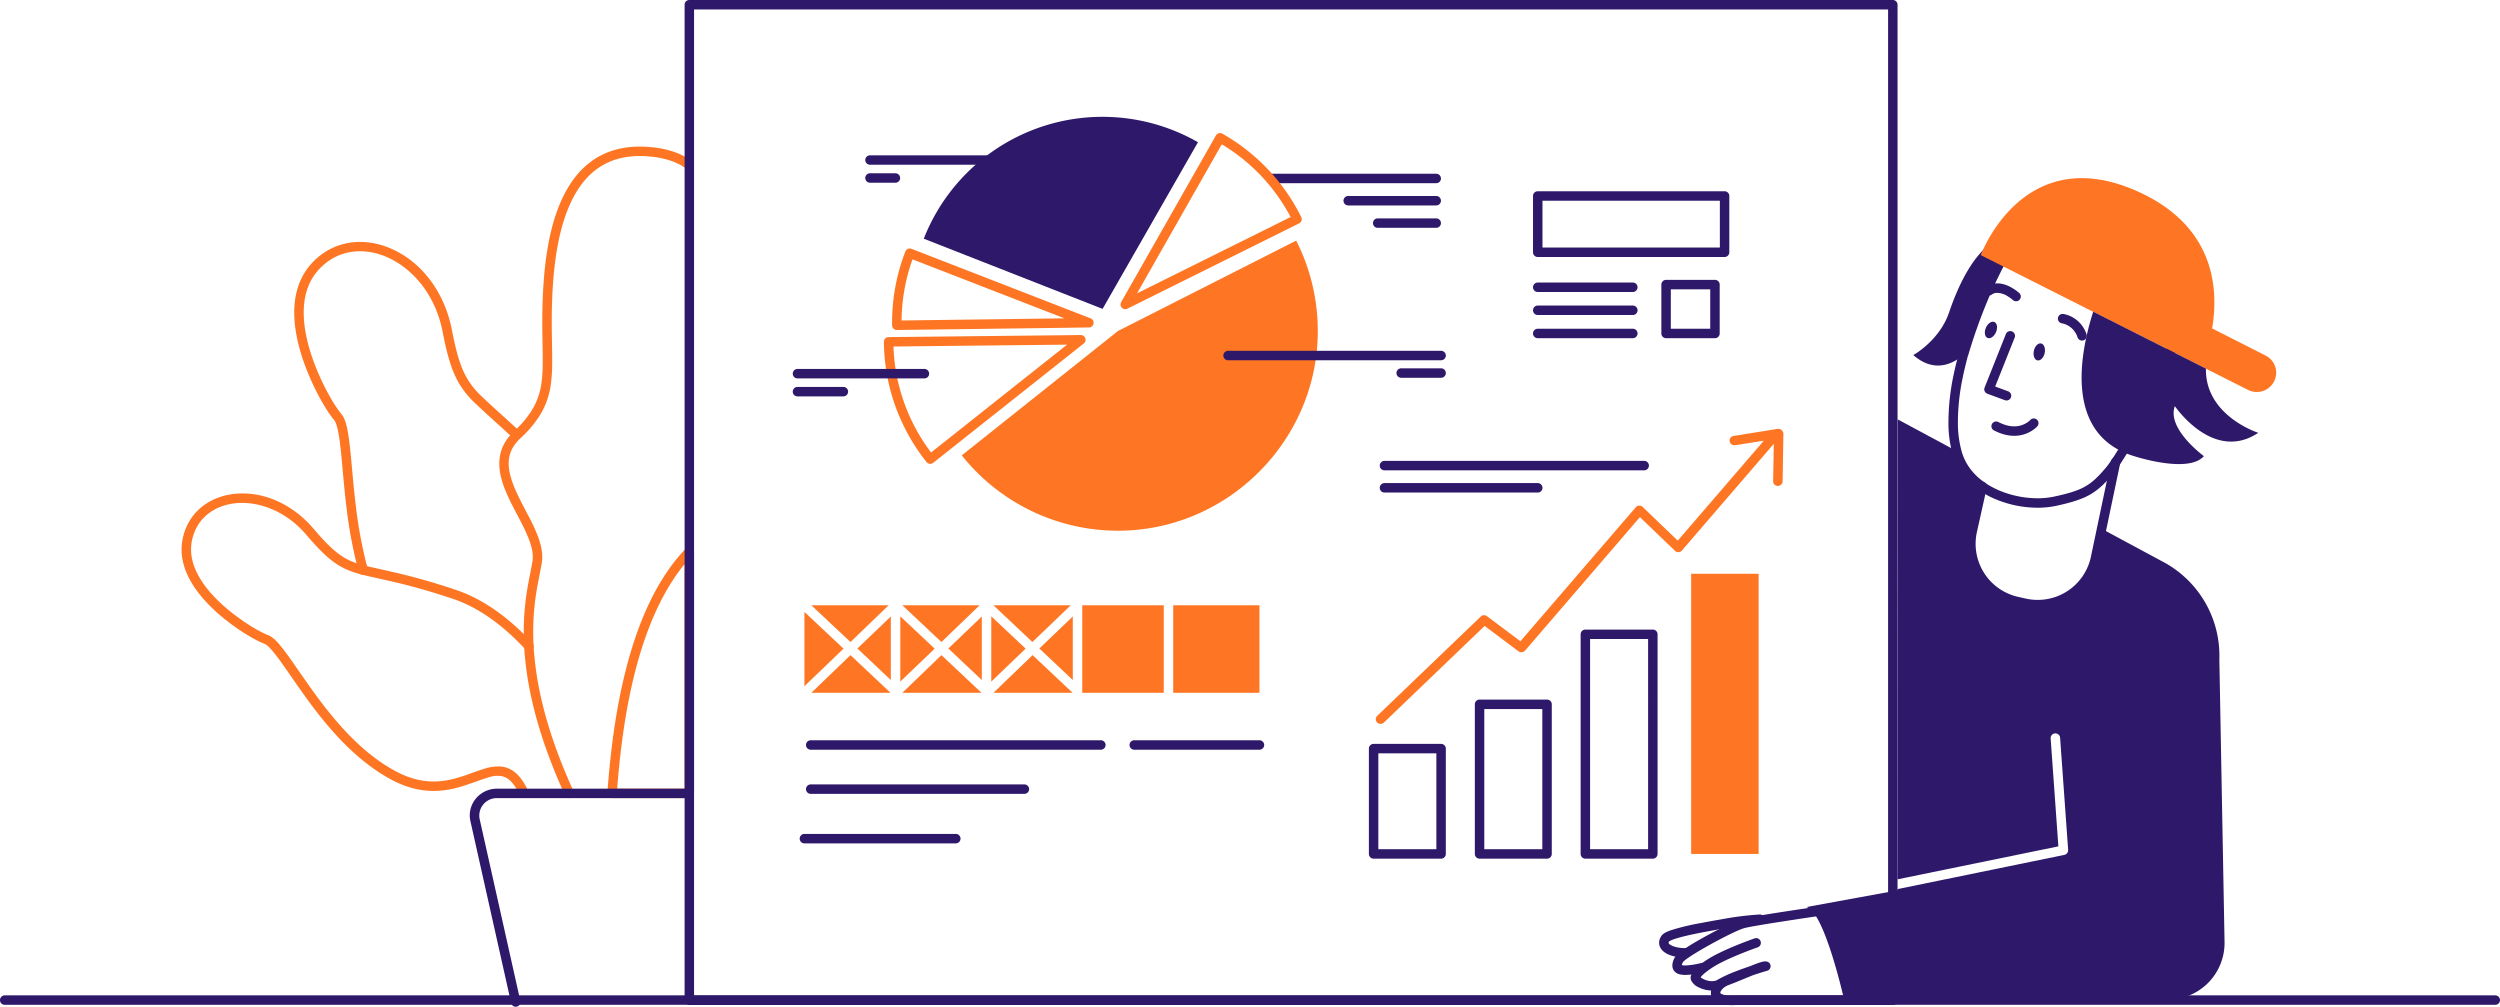 <svg xmlns="http://www.w3.org/2000/svg" viewBox="0 0 1585.6 638.5"><g data-name="graphs and statistics/outline_II"><g data-name="graphs and statistics_outline_II"><path d="M197.149 167.618c12.981-14.74 32.848-18.036 51.517-9.655 18.686 8.389 33.072 26.971 37.838 50.748l.472 2.411.164.822c3.947 19.6 7.747 28.251 15.8 36.919l.28.3c4.264 4.432 22.753 20.943 25.431 23.452a3 3 0 11-4.1 4.378l-2.583-2.357c-6.035-5.469-19.816-17.872-23.284-21.539l-.137-.146c-8.906-9.586-13.139-19.224-17.287-39.818q-.251-1.247-.505-2.565c-8.709-45.49-55.049-66.293-79.1-38.981-10.388 11.787-11.435 29.573-5.035 50.823 4.613 15.316 13.293 31.91 19.623 39.848l.282.35c3.119 3.835 4.464 10.639 6 26.487l1.477 16.056.314 3.253c.451 4.577.9 8.666 1.394 12.706a282.075 282.075 0 006.21 34.616q.658 2.617 1.37 5.167a3 3 0 11-5.779 1.615q-.734-2.626-1.41-5.319a287.893 287.893 0 01-6.347-35.348l-.229-1.893a549.12 549.12 0 01-1.18-10.951l-.4-4.19c-.339-3.644-1.077-11.822-1.225-13.4l-.164-1.722c-1.384-14.24-2.661-20.81-4.679-23.291-6.851-8.4-16.091-25.966-21-42.255-6.936-23.028-5.771-42.847 6.272-56.521z" fill="#fe7624"/><path data-name="Path" d="M149.596 313.15c17.167-1.533 35.445 6.209 48.867 21.715l1.3 1.518c7.505 8.741 12.78 13.7 17.923 16.892 4.256 2.644 8.529 4.225 15.686 5.954l1.029.242c2.6.586 15.466 3.429 20.74 4.721l2.185.542c9.852 2.473 20.012 5.432 31.624 9.321 17.213 5.737 33.389 17.237 48.75 33.804a3 3 0 11-4.4 4.079c-14.726-15.884-30.1-26.809-46.253-32.195-11.891-3.982-22.217-6.971-32.26-9.461l-2.695-.654c-6.355-1.505-18.525-4.187-19.487-4.415-8.109-1.925-13.063-3.723-18.087-6.844-5.974-3.71-11.855-9.31-20.203-19.126-24.975-29.384-66.636-25.662-72.576 3.662-2.607 12.667 3.953 25.954 17.324 38.78 9.643 9.244 22.745 17.774 30.54 20.965l.392.158c4.013 1.572 7.906 6.125 15.681 17.221l9.01 12.948 1.62 2.3c4.366 6.145 8.33 11.44 12.4 16.482 13.414 16.619 26.887 29.011 41.737 37.111 9.1 4.982 17.588 7.025 26.045 6.749 6.346-.207 11.949-1.534 19.916-4.321l5.895-2.108 1.4-.488a82.11 82.11 0 013.573-1.147 28.826 28.826 0 019.735-1.434c7.08.387 12.572 4.711 17.172 13.827a3 3 0 11-5.357 2.7c-3.638-7.21-7.3-10.172-11.882-10.522l-.541-.031c-3.041-.146-4.588.161-12.359 2.87l-4.9 1.728c-8.892 3.151-15.167 4.682-22.455 4.92-9.534.311-19.088-1.988-29.119-7.481-15.639-8.53-29.662-21.427-43.528-38.607-3.911-4.845-7.714-9.9-11.843-15.683l-1.848-2.608-9.57-13.747-.945-1.342c-6.163-8.708-9.641-12.733-11.918-13.71l-.113-.046c-8.482-3.35-22.526-12.44-32.887-22.375-14.709-14.099-22.163-29.202-19.051-44.309 3.3-16.317 16.511-27.018 33.733-28.555z" fill="#fe7624"/><path data-name="Path" d="M358.071 122.907c11.089-21.373 29.105-32.028 54.808-29.594 10.826 1.012 19.489 4.041 26.114 8.982a3 3 0 11-3.587 4.81c-5.686-4.24-13.3-6.9-23.089-7.818-23.184-2.195-38.921 7.111-48.917 26.385-8.09 15.6-12.083 36.853-13.161 63.38l-.042 1.064c-.3 7.931-.315 14.223-.152 24.33l.125 7.616c.141 10.032.035 14.249-.539 19.418l-.031.273a50.385 50.385 0 01-6.7 20.856 68.8 68.8 0 01-12.159 14.725l-.594.559c-9.8 9.15-9.6 19.453-1.84 35.9l.78 1.625c.96 1.969 2 4 3.629 7.109l2.349 4.5a111.528 111.528 0 016 12.879c2.415 6.352 3.36 11.8 2.6 16.844l-.148.9c-.582 3.348-2.239 11.714-2.415 12.67a160.322 160.322 0 00-1.89 48.686c2.612 24.435 10.383 51.778 24.617 82.954a3 3 0 11-5.458 2.492c-14.494-31.746-22.441-59.711-25.125-84.808a165.812 165.812 0 011.773-49.4l.27-1.464c.444-2.309 2.144-10.918 2.445-12.918.563-3.741-.144-8.048-2.071-13.274l-.38-1a117.438 117.438 0 00-6-12.676l-2.764-5.291a222.314 222.314 0 01-3.384-6.733c-4.113-8.616-6.264-15.406-6.451-21.939-.228-7.949 2.621-14.969 8.987-21.082l.379-.359a63.962 63.962 0 0011.684-13.96 44.021 44.021 0 005.819-17.764l.141-1.222c.515-4.755.61-8.865.474-18.507l-.158-9.816c-.118-8.409-.092-14.235.146-21.123l.044-1.227c1.046-27.833 5.179-50.217 13.871-66.982zM437.2 506.2h-49a3 3 0 01-2.993-3.217c2.364-32.52 6.645-59.779 13.087-83.337 2.084-7.62 4.417-14.9 6.935-21.63a189.574 189.574 0 018.388-19.245 145.007 145.007 0 019.911-16.763 114.894 114.894 0 0111.506-14.183 2.952 2.952 0 012.143-.931 2.986 2.986 0 013.023 3.006v153.3a3 3 0 01-3 3zm-3-148.4l-.128.156c-12.641 15.438-22.732 36.73-29.991 63.273-6.125 22.4-10.259 48.192-12.638 78.849l-.009.122H434.2z" fill="#fe7624"/><path d="M436.3 500.2a3 3 0 01.176 5.995l-.176.005h-121a11.074 11.074 0 00-11.13 13.079l25.858 115.566a3 3 0 01-5.812 1.481l-.043-.171-25.797-115.283c-2.415-10.507 5.666-20.472 16.592-20.672h.332z" fill="#2e186a"/><path d="M1200.5 637.4H437.2a3 3 0 01-3-3V3a3 3 0 013-3h763.3a3 3 0 013 3v631.4a3 3 0 01-3 3zM440.2 6v625.4h757.3V6z" fill="#2e186a"/><path d="M914 544.6h-42.8a3 3 0 01-3-3v-66.8a3 3 0 013-3H914a3 3 0 013 3v66.8a3 3 0 01-3 3zm-39.8-66.8v60.8H911v-60.8z" fill="#2e186a"/><path data-name="Rectangle" d="M981.2 544.6h-42.8a3 3 0 01-3-3v-94.9a3 3 0 013-3h42.8a3 3 0 013 3v94.9a3 3 0 01-3 3zm-39.8-94.9v88.9h36.8v-88.9zm106.9 94.9h-42.8a3 3 0 01-3-3V402.3a3 3 0 013-3h42.8a3 3 0 013 3v139.3a3 3 0 01-3 3zm-39.8-139.3v133.3h36.8V405.3h-36.8z" fill="#2e186a"/><path data-name="Rectangle" fill="#fe7624" d="M1072.6 363.9h42.8v177.7h-42.8z"/><path d="M1129.9 272.7a3.1 3.1 0 00-2.4-.7l-28 4.5a3.011 3.011 0 00-2.5 3.4 3.09 3.09 0 003.4 2.5l18.3-2.9-54.6 63.4-22.3-21.4a2.651 2.651 0 00-2.2-.8 2.814 2.814 0 00-2.1 1l-73.2 85-21.2-15.9a3.028 3.028 0 00-3.9.2l-65.7 63a2.988 2.988 0 00-.1 4.2 3.1 3.1 0 002.2.9 3.439 3.439 0 002.1-.8l63.9-61.3 21.5 16.1a3.077 3.077 0 004.1-.4l72.9-84.7 22.3 21.4a2.651 2.651 0 002.2.8 2.814 2.814 0 002.1-1l58.3-67.7-.4 23.7a2.946 2.946 0 003 3 3.009 3.009 0 003-3l.5-30.3a3.738 3.738 0 00-1.2-2.2z" fill="#fe7624"/><path data-name="Path" d="M698.2 469.5a3 3 0 01.176 5.995l-.176.005h-184a3 3 0 01-.176-5.995l.176-.005zm-48.5 28a3 3 0 01.176 5.995l-.176.005H514.2a3 3 0 01-.176-5.995l.176-.005zm-43.5 31.4a3 3 0 01.176 5.995l-.176.005h-96a3 3 0 01-.176-5.995l.176-.005zm192.6-59.4a3 3 0 01.176 5.995l-.176.005h-79.4a3 3 0 01-.176-5.995l.176-.005z" fill="#2e186a"/><path data-name="Path" d="M601.5 411.3l21.2 20V391zm-30.5 21l21.8-20.9-21.8-20.5zm108.1-48.4h-49l24.7 23.3zm-82 31.6l-24.8 23.9h50.2zm31.6 16.8l21.8-20.9-21.8-20.5zm-118.5-44.2v47.1l24.8-23.8zm29.2 27.4l-24.8 23.9h50.2zm24.2-31.6h-49l24.8 23.3zm116.8 47.4V391l-21.2 20.3zm-136.6-20l21.2 20V391zm111.1 4.2l-24.8 23.9h50.2zm-33.6-31.6h-49l24.8 23.3zm116.8 0h-51.7v55.5h51.7zm60.7 0h-54.7v55.5h54.7zm-118.6 55.5c.1.1.1.1.2.1v-.1z" fill="#fe7624"/><g fill="#2e186a"><path data-name="Rectangle" d="M1087.7 214.5h-31a3 3 0 01-3-3v-31a3 3 0 013-3h31a3 3 0 013 3v31a3 3 0 01-3 3zm-28-31v25h25v-25zm34.1-20.5H975.3a3 3 0 01-3-3v-35.7a3 3 0 013-3h118.5a3 3 0 013 3V160a3 3 0 01-3 3zm-115.5-35.7V157h112.5v-29.7z"/><path data-name="Path" d="M1035.6 208.5a3 3 0 01.176 5.995l-.176.005h-60.3a3 3 0 01-.176-5.995l.176-.005zm0-14.7a3 3 0 01.176 5.995l-.176.005h-60.3a3 3 0 01-.176-5.995l.176-.005zm0-14.6a3 3 0 01.176 5.995l-.176.005h-60.3a3 3 0 01-.176-5.995l.176-.005z"/></g><path data-name="Path" d="M1042.8 292.3a3 3 0 01.176 5.995l-.176.005H878.1a3 3 0 01-.176-5.995l.176-.005zm-67.5 14.1a3 3 0 01.176 5.995l-.176.005h-97.2a3 3 0 01-.176-5.995l.176-.005z" fill="#2e186a"/><path data-name="Path" d="M709.1 209.9l113-57.3a126.927 126.927 0 0113.7 57.3c0 69.5-57.2 126.7-126.7 126.7a126.586 126.586 0 01-99.1-47.8z" fill="#fe7624"/><path data-name="Path" d="M910.9 110.2a3 3 0 01.176 5.995l-.176.005H806.2a3 3 0 01-.176-5.995l.176-.005zm0 14.1a3 3 0 01.176 5.995l-.176.005h-55.8a3 3 0 01-.176-5.995l.176-.005zm0 14.2a3 3 0 01.176 5.995l-.176.005h-37.1a3 3 0 01-.176-5.995l.176-.005zm3.1 84a3 3 0 01.176 5.995l-.176.005H778.9a3 3 0 01-.176-5.995l.176-.005zm0 11.1a3 3 0 01.176 5.995l-.176.005h-25.3a3 3 0 01-.176-5.995l.176-.005zM632.3 98.5a3 3 0 01.176 5.995l-.176.005h-80.5a3 3 0 01-.176-5.995l.176-.005zm-64.4 11.4a3 3 0 01.176 5.995l-.176.005h-16.1a3 3 0 01-.176-5.995l.176-.005z" fill="#2e186a"/><path data-name="Path" d="M590 294.2a2.986 2.986 0 01-2.35-1.133 124.147 124.147 0 01-27.05-76.235 3 3 0 012.968-3.032l121.9-1.3h.036a2.963 2.963 0 012.83 2.015 2.934 2.934 0 01-.97 3.337l-95.5 75.7a2.968 2.968 0 01-1.864.648zm86.769-75.608l-110.099 1.175.016.444a117.947 117.947 0 0023.6 66.447l.233.307zM568.8 209.299a3 3 0 01-3-3v-1.6a124.721 124.721 0 018.4-45.181 3.018 3.018 0 012.8-1.919 2.988 2.988 0 011.085.2l113.6 44.1a3 3 0 01-1.047 5.8l-121.799 1.6zm9.949-44.8l-.327.924a118.84 118.84 0 00-6.605 37.243l-.007.593 103.3-1.357zm134.936 31.615a3.03 3.03 0 01-2.6-1.529 2.911 2.911 0 010-2.968l60.1-105.7a3 3 0 014.094-1.127 124.111 124.111 0 0129 22.711 123.093 123.093 0 0121.013 30.172 3.005 3.005 0 01-1.356 4.013l-108.9 54.1a3.021 3.021 0 01-1.351.328zM774.907 91.52l-53.745 94.522 97.389-48.382-.189-.359a117.828 117.828 0 00-43.1-45.568z" fill="#fe7624"/><path data-name="Path" d="M759.8 90.2a121.894 121.894 0 00-59.7-16.1h-2a121.762 121.762 0 00-112.2 77.3l113.4 44.5zM586.3 234a3 3 0 01.176 5.995l-.176.005h-80.5a3 3 0 01-.176-5.995l.176-.005zm-51.4 11.4a3 3 0 01.176 5.995l-.176.005h-29.1a3 3 0 01-.176-5.995l.176-.005z" fill="#2e186a"/><g fill="#2e186a"><path data-name="Path" d="M1116.013 580.006a3 3 0 01.374 5.988 188.984 188.984 0 00-19.18 2.206l-8.46 1.486-3.665.661c-.927.17-1.82.335-2.69.5l-1.291.244c-9.329 1.775-16.028 3.342-19.927 4.78a15.449 15.449 0 00-2.123.929 4.641 4.641 0 00-.306.186l-.119.084c-.586.946-.407 1.444.921 2.254l.172.1c2.148 1.263 5.839 2.008 9.676 1.875a3.002 3.002 0 11.207 6c-4.894.169-9.692-.8-12.924-2.7-4.282-2.519-5.757-6.751-2.985-10.946.941-1.432 2.674-2.406 5.4-3.413l.619-.222a147.572 147.572 0 0118.938-4.569l2.631-.501c1.539-.289 3.143-.583 4.883-.9l8.517-1.503a194.988 194.988 0 0121.332-2.539z"/><path data-name="Path" d="M1098.521 637.487c-4.187 0-7.469-.641-9.756-1.906a6.488 6.488 0 01-3.66-5.665l-.005-.24a7.115 7.115 0 01.109-1.283l.033-.175-.284-.012a19.194 19.194 0 01-7.829-2.106 9.379 9.379 0 01-4.606-4.454l-.069-.194a4.6 4.6 0 01.282-3.316l.032-.074-.2.026a30.727 30.727 0 01-3.679.25 15.41 15.41 0 01-2.857-.238l-.254-.055a6.2 6.2 0 01-4.563-3.185c-.9-1.876-.655-4.39.69-7.079 1.4-2.865 7.819-7.353 20.192-14.125l1.86-1.01c8.507-4.577 16.819-8.528 20.215-9.608l.59-.176c2.767-.772 11.67-2.317 27.216-4.723l3.322-.511c4.2-.643 8.7-1.323 13.4-2.021l11.949-1.761 5.629-.815a3 3 0 013.3 2.094l.047.171 14.1 58.4a3 3 0 01-2.741 3.7l-.175.005h-79.5l-.342.02c-.847.043-1.667.066-2.446.066zm21.067-27.733a4.777 4.777 0 01.991.1l.085.019a3 3 0 01.158 5.81l-.87.254-1.6.481c-.8.243-1.526.469-2.233.691l-.592.187c-.924.294-1.817.583-2.652.859l-1.027.345-3.256 1.324-6.884 2.83a165.633 165.633 0 01-4.769 1.876l-.537.2c-2.951 1.047-5.314 3.535-5.3 4.9 0 .288.2.563 1.135.971a16.482 16.482 0 006.149.9c.687 0 1.418-.02 2.175-.06l.454-.026.186-.006h75.787l-12.564-52.049-6.958 1.015-7.882 1.166c-3.577.533-6.73 1.006-9.639 1.448l-9.347 1.437c-13.461 2.1-21.822 3.553-24.178 4.2l-.2.057c-3.942 1.13-13.71 6.064-21.642 10.455-7.446 4.123-16.444 9.558-17.3 11.3a7.23 7.23 0 00-.56 1.414l-.034.154-.006.076.155.047.215.052a8.883 8.883 0 001.83.159 47.587 47.587 0 009.872-1.508l1.17-.279.054-.04a69.667 69.667 0 018.969-5.383l.409-.208a139.088 139.088 0 015.847-2.767c3.66-1.636 7.734-3.307 12.109-4.969l1.21-.456c.57-.213 1.145-.426 1.711-.634l1.372-.5 1.222-.433a3 3 0 012.128 5.608l-1.623.581-1.038.376c-.952.349-1.912.707-2.853 1.065-4.269 1.622-8.236 3.249-11.79 4.838a134.69 134.69 0 00-5.591 2.646 56.272 56.272 0 00-11.135 7.161 17.141 17.141 0 00-2.213 2.242l-.12.158.185.145a11.582 11.582 0 002.741 1.48 11.723 11.723 0 004.2.825 8.749 8.749 0 002.89-.471l.074-.025.254-.154a82.418 82.418 0 0112.125-5.638l.653-.252a202.599 202.599 0 016.574-2.38l1.422-.482 1.39-.556c4.85-1.93 6.993-2.576 8.492-2.576z"/></g><path d="M1407.6 418.2a67.417 67.417 0 00-36.7-62.4l-37.7-20.3-4.1 18.6a37.5 37.5 0 01-44.7 28.5l-4.9-1.1a37.5 37.5 0 01-28.5-44.7l6.3-28.3c-7.2-5-12.9-11.8-15.6-20.6-.2-.6-.3-1.2-.5-1.7l-37.6-20.2-.1 291.7 102-20.9-4.9-68.5a3.007 3.007 0 016-.4l5.1 71.1a3.042 3.042 0 01-2.4 3.2l-105.8 21.7v.8l-57.9 10.6c11.4 2.2 24 58.7 24 58.7H1375a35.94 35.94 0 0035.9-36.5z" fill="#2e186a"/><g transform="translate(1212.6 112.6)"><path d="M126.264 179.884a3 3 0 015.9 1.059l-.031.174-12.804 61.035a40.5 40.5 0 01-47.63 30.915l-.654-.14-4.9-1.1a40.5 40.5 0 01-30.913-47.628l.14-.654 6.3-28.3a3 3 0 015.89 1.131l-.033.173-6.3 28.3a34.495 34.495 0 0025.67 40.995l.556.129 4.9 1.1a34.487 34.487 0 0040.981-25.634l.128-.555z" fill="#2e186a"/><path d="M79.733 209.421a69.543 69.543 0 01-25.818-5.053 53.259 53.259 0 01-17.63-11.385 40.344 40.344 0 01-10.252-16.8 73.117 73.117 0 01-2.857-20.89 146.844 146.844 0 013.372-30.606c.69-3.321 1.469-6.612 2.315-9.783l.268-.99.256-.919.243-.853.269-.915v-.009l.018-.063a340.691 340.691 0 0112.267-34.768 267.358 267.358 0 0115.673-31.889l.662-1.125.28-.466a39.781 39.781 0 0114.928-14.692 40.628 40.628 0 0119.612-4.647 57.14 57.14 0 015.976.324 75.666 75.666 0 0118.468 4.531 87.037 87.037 0 019.3 4.094l1.02.535a93.02 93.02 0 0118.09 12.358 68.717 68.717 0 0112.549 14.6 62.035 62.035 0 017.347 16.558 70.011 70.011 0 012.473 18.211 87.265 87.265 0 01-3.908 25.969 89.82 89.82 0 01-2.9 8.167c-.744 1.806-1.3 2.991-1.642 3.668l-.159.316-2.746 5.17q-.57 1.065-1.177 2.194l-1.806 3.347a1001.566 1001.566 0 01-9.83 17.743 667.37 667.37 0 01-1.12 1.959l-1.444 2.51c-6.535 11.288-11.194 18.524-14.244 22.122l-.327.384c-4.593 5.385-8.763 9.609-14.19 12.72-4.809 2.757-10.728 4.763-20.43 6.922l-1.205.265a55.276 55.276 0 01-11.701 1.186zm-44.144-96.603c-.541 2.085-1.978 7.624-2.937 12.023l-.167.783-.3 1.442a139.4 139.4 0 00-3.009 28.185 67.19 67.19 0 002.588 19.165c3.331 10.793 11.775 19.229 24.418 24.395a63.712 63.712 0 0023.55 4.611 49.272 49.272 0 0010.43-1.054c17.733-3.855 22.854-6.649 32.233-17.586l.774-.911c2.845-3.423 7.493-10.708 13.813-21.654l1.089-1.893 1.105-1.941a1004.871 1004.871 0 0010.749-19.443l.413-.768c.827-1.534 1.606-2.988 2.316-4.32l1.857-3.5.3-.6c.066-.134.144-.3.231-.484l.342-.743c.177-.4.335-.754.481-1.1l.338-.8c.991-2.406 1.9-4.97 2.7-7.623a81.282 81.282 0 003.65-24.181c-.193-24.441-12.735-43.442-37.277-56.477a79.941 79.941 0 00-9.607-4.3 69.663 69.663 0 00-16.985-4.185 51.181 51.181 0 00-5.351-.291c-13.038 0-23.014 5.673-29.657 16.863l-.645 1.1c-10.618 18.205-20.334 41.402-27.355 65.314l-.089-.027z" fill="#2e186a"/><path d="M32.8 111.9c5.9-20 15.3-45.3 28.3-67.1a28.965 28.965 0 011.9-2.9c-10.5-8.2-27.6 8.7-39.4 43.6-6.1 18-22.7 27.1-22.7 27.1 12.7 11.1 24.2 6.3 31.7 0 .1-.4.1-.7.2-.7zm26.813-12.61a3 3 0 015.635 2.054l-.06.166-12.363 31.041 8.214 3.035a3 3 0 011.831 3.687l-.056.167a3 3 0 01-3.687 1.831l-.167-.056-11.1-4.1a3 3 0 01-1.809-3.757l.061-.169z" fill="#2e186a"/><ellipse cx="5.5" cy="3.5" rx="5.5" ry="3.5" transform="rotate(-66.8 98.474 16.246)" fill="#2e186a"/><ellipse cx="5.5" cy="3.5" rx="5.5" ry="3.5" transform="rotate(-77.555 109.798 10.195)" fill="#2e186a"/><path d="M92.658 88.911a3 3 0 013.53-2.353 18.8 18.8 0 0110.833 6.241 19.534 19.534 0 012.937 4.587 14.326 14.326 0 01.846 2.265 3 3 0 01-5.76 1.671l-.091-.314a10.451 10.451 0 00-.448-1.121 13.577 13.577 0 00-2.036-3.181 12.819 12.819 0 00-7.458-4.265 3 3 0 01-2.353-3.53zM53.234 67.163c3.589-.262 7.206.951 10.734 3.084a27.078 27.078 0 014.161 3.043 3 3 0 01-4.058 4.419l-.125-.111a21.134 21.134 0 00-.7-.576 24.142 24.142 0 00-2.377-1.641 12.807 12.807 0 00-7.197-2.234 5.767 5.767 0 00-2.772.919l-.254.173a3 3 0 01-3.493-4.878 11.775 11.775 0 016.081-2.198z" fill="#2e186a"/><path d="M224.3 112.9l-33.9-17.2c4.3-25.2 1.6-64.2-45.7-86.2-74-34.4-101 39.7-101 39.7l169.5 85.5a12.31 12.31 0 0016.5-5.4 12.111 12.111 0 00-5.4-16.4z" fill="#fe7624"/><path d="M79.278 153.545a3 3 0 01.276 4.234 11.962 11.962 0 01-1.092 1.06 19.208 19.208 0 01-2.823 2.03c-6.363 3.774-14.4 4.254-23.616-.5a3.002 3.002 0 012.753-5.335c7.312 3.776 13.163 3.426 17.8.674a13.235 13.235 0 001.941-1.392l.246-.222.279-.274a3 3 0 014.236-.275zM186.5 121.2L115 85.1c-8.3 25.9-18.7 77.8 25.6 91.5 0 0 34.6 11.5 44.6.1 0 0-23.8-17.4-18.4-31.7 0 0 24.3 36 52.9 16.9-.1 0-33.8-10.8-33.2-40.7z" fill="#2e186a"/></g><path d="M1582.6 631.3a3 3 0 01.176 5.995l-.176.005H3a3 3 0 01-.176-5.995L3 631.3z" fill="#2e186a"/></g></g></svg>